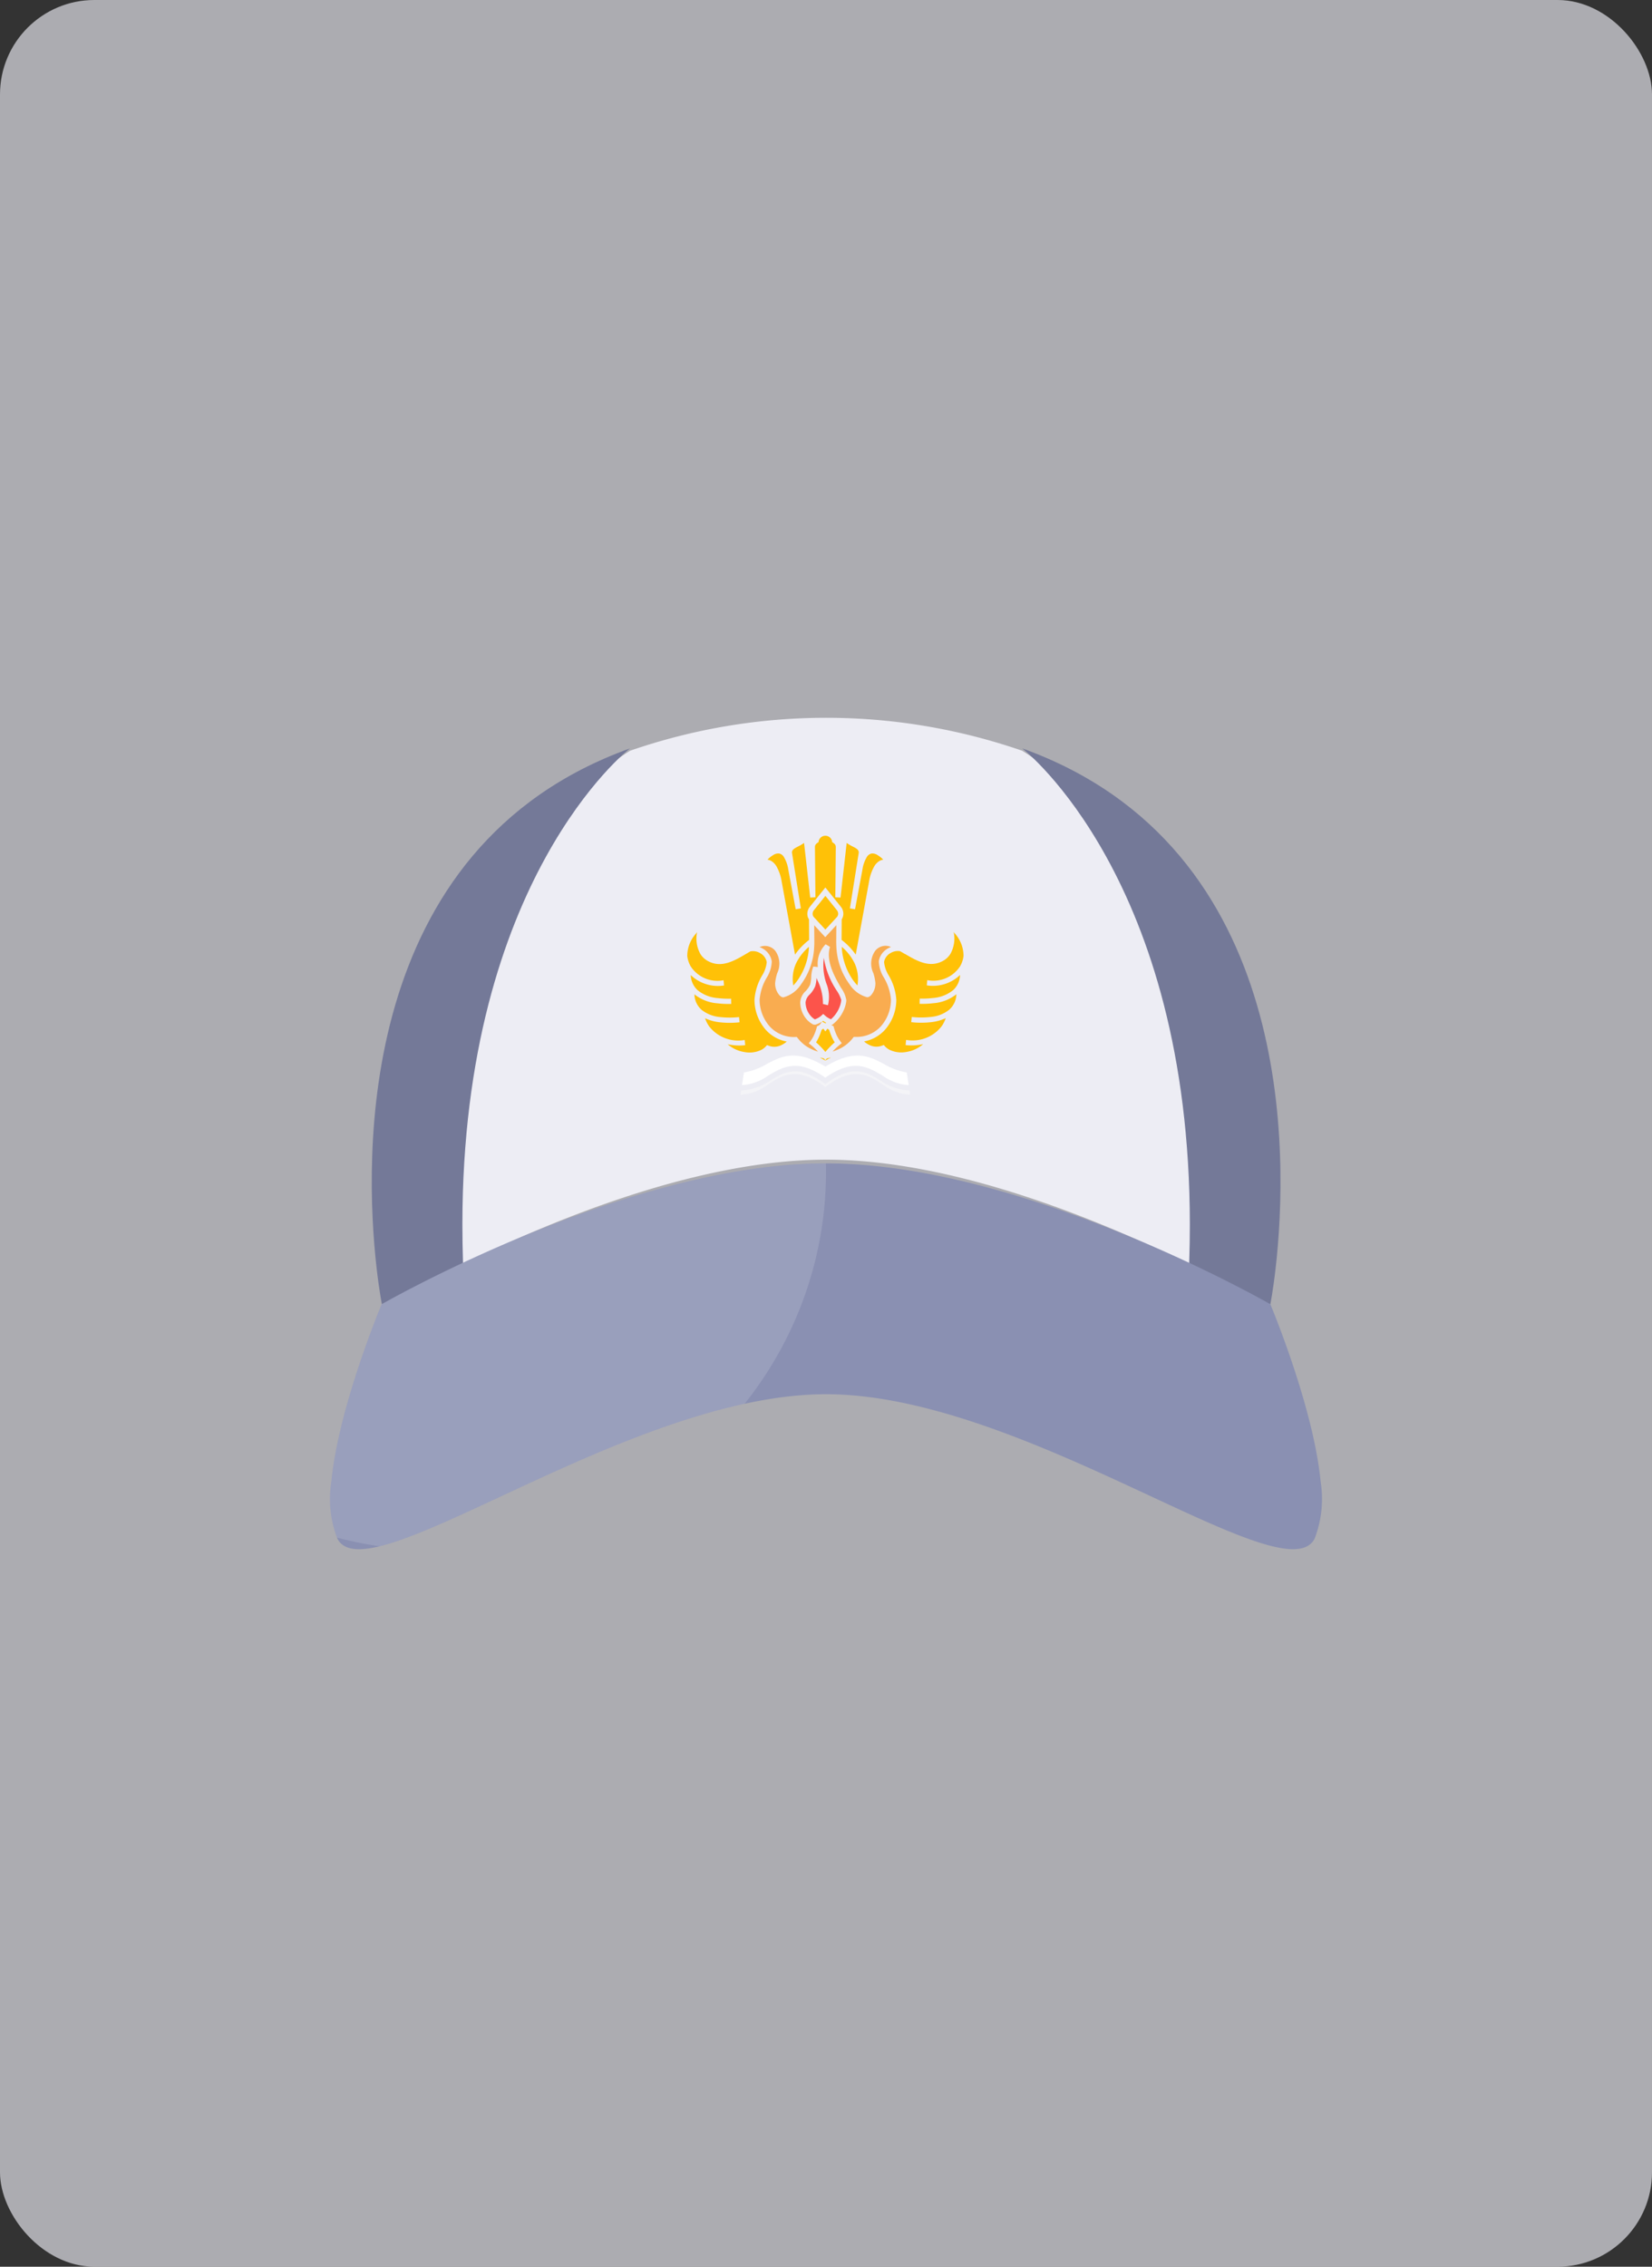 <svg xmlns="http://www.w3.org/2000/svg" xmlns:xlink="http://www.w3.org/1999/xlink" width="175" height="240" viewBox="0 0 175 240">
  <rect x="0" y="0" width="175" height="240" fill="#333333" stroke="none"/>
  <defs>
    <clipPath id="clip-path">
      <path id="Path_482" data-name="Path 482" d="M1482.407,306.547c-3.117,6.232-30.671-15.276-51.765-15.276s-48.649,21.509-51.767,15.276a11.692,11.692,0,0,1-.627-6.052c.757-7.9,5.324-18.752,5.324-18.752s25.924-14.913,47.07-14.913,47.071,14.913,47.071,14.913,4.565,10.855,5.322,18.752A11.693,11.693,0,0,1,1482.407,306.547Z" transform="translate(-1378.141 -266.83)" fill="#3c7ceb"/>
    </clipPath>
  </defs>
  <g id="cover-sma-smk" transform="translate(-256 -663)">
    <rect id="Rectangle_305" data-name="Rectangle 305" width="175" height="240" rx="10" transform="translate(256 663)" fill="#ededf4" opacity="0.65"/>
    <g id="Group_1492" data-name="Group 1492" transform="translate(142.178 -138.796)">
      <g id="Group_1319" data-name="Group 1319" transform="translate(148.822 877.796)">
        <g id="Group_1312" data-name="Group 1312" transform="translate(0)">
          <path id="Path_462" data-name="Path 462" d="M1520.036,94.636s1.93-23.135-.6-31.106c-5.209-16.4-17-23.143-17.147-23.265h.006a63.549,63.549,0,0,0-41.575,0h.007c-.149.124-12.3,7.17-17.494,24.383-2.355,7.8-.255,29.987-.255,29.987,9.6-4.72,25.019-11.075,38.53-11.079S1510.441,89.915,1520.036,94.636Z" transform="translate(-1428.995 -36.77)" fill="#ededf4"/>
          <path id="Path_463" data-name="Path 463" d="M1409.088,102.968q0,1.987.066,4.061l-.012.018-3.939,3.819-4.643.558s-.291-1.458-.57-3.927h0c-1.29-11.415-2.328-44.436,26.851-54.926C1426.622,52.736,1409.1,66.458,1409.088,102.968Z" transform="translate(-1395.106 -49.33)" fill="#747998"/>
          <path id="Path_464" data-name="Path 464" d="M1762.379,107.5c-.279,2.469-.57,3.927-.57,3.927l-4.645-.558-3.94-3.819-.012-.018c.047-1.384.068-2.736.068-4.061-.013-36.51-17.534-50.232-17.75-50.4C1764.707,63.06,1763.671,96.081,1762.379,107.5Z" transform="translate(-1662.238 -49.33)" fill="#747998"/>
          <path id="Path_465" data-name="Path 465" d="M1482.407,306.547c-3.117,6.232-30.671-15.276-51.765-15.276s-48.649,21.509-51.767,15.276a11.692,11.692,0,0,1-.627-6.052c.757-7.9,5.324-18.752,5.324-18.752s25.924-14.913,47.07-14.913,47.071,14.913,47.071,14.913,4.565,10.855,5.322,18.752A11.693,11.693,0,0,1,1482.407,306.547Z" transform="translate(-1378.141 -219.65)" fill="#8a90b2"/>
          <g id="Group_1311" data-name="Group 1311" transform="translate(37.79 12.492)">
            <path id="Path_466" data-name="Path 466" d="M1605.657,213.294a5.414,5.414,0,0,0,2.762,1.005l-.207-1.344a7.1,7.1,0,0,1-2.447-.913c-1.506-.791-3.013-1.583-6.034.208l-.141.084-.141-.084c-3.021-1.791-4.527-1-6.034-.208a7.09,7.09,0,0,1-2.447.913l-.207,1.344a5.42,5.42,0,0,0,2.763-1.005c1.588-.944,3.124-1.855,6.066.209,2.943-2.064,4.478-1.152,6.067-.209Z" transform="translate(-1584.948 -187.893)" fill="#fff"/>
            <path id="Path_467" data-name="Path 467" d="M1607.907,221.324a5.734,5.734,0,0,1-3.131-1.083c-1.458-.866-2.867-1.7-5.621.3l-.162.118-.163-.118c-2.754-2-4.163-1.163-5.621-.3a5.735,5.735,0,0,1-3.131,1.083l-.069.445a5.053,5.053,0,0,0,2.89-1.07c1.6-1.011,3.136-1.985,6.093.267,2.958-2.252,4.5-1.279,6.092-.267a5.055,5.055,0,0,0,2.891,1.07l-.068-.445Z" transform="translate(-1584.35 -194.363)" fill="#f4f4f7"/>
            <path id="Path_468" data-name="Path 468" d="M1629.973,199.707c.136-.163.278-.323.428-.481a7.741,7.741,0,0,1,.563-.538,4.214,4.214,0,0,1-.3-.552,5.638,5.638,0,0,1-.281-.762,1.077,1.077,0,0,1-.167-.124l-.018-.018-.222.3-.222-.3-.019.017a1.078,1.078,0,0,1-.166.124,5.577,5.577,0,0,1-.282.762,4.07,4.07,0,0,1-.3.552,7.756,7.756,0,0,1,.563.538q.225.237.428.481Z" transform="translate(-1615.331 -176.817)" fill="#ffc107"/>
            <path id="Path_469" data-name="Path 469" d="M1632.109,212.163c-.141.037-.286.071-.439.1l-.154.193-.154-.193c-.152-.032-.3-.066-.438-.1q.287.145.592.321c.2-.117.4-.224.593-.321Z" transform="translate(-1616.874 -188.685)" fill="#ffc107"/>
            <path id="Path_470" data-name="Path 470" d="M1658.09,149.7c-.165-.1-.327-.192-.488-.282a.724.724,0,0,0-.093-.018,1.512,1.512,0,0,0-.928.215,1.355,1.355,0,0,0-.648.807,1.265,1.265,0,0,0-.029.149h0v.005h0a3.328,3.328,0,0,0,.494,1.411,5.8,5.8,0,0,1,.8,2.581v.022h0a4.839,4.839,0,0,1-1.232,3.18,3.956,3.956,0,0,1-2.184,1.2,2.53,2.53,0,0,0,.714.44,1.648,1.648,0,0,0,1.2,0l.174-.064.125.137a1.787,1.787,0,0,0,.481.367,2.874,2.874,0,0,0,1.81.227,3.538,3.538,0,0,0,1.755-.822,5.831,5.831,0,0,1-1.858.1l.052-.551a3.908,3.908,0,0,0,3.773-1.451,3.415,3.415,0,0,0,.362-.678h0q.034-.085.064-.172a4.981,4.981,0,0,1-1.548.426,9.564,9.564,0,0,1-2.106,0l.055-.551a9.028,9.028,0,0,0,1.984,0,3.638,3.638,0,0,0,1.985-.77,2.239,2.239,0,0,0,.751-1.518c0-.04.007-.08.01-.121a4.435,4.435,0,0,1-2.44.953,10.054,10.054,0,0,1-1.461.063l.011-.553a9.524,9.524,0,0,0,1.383-.061,3.843,3.843,0,0,0,2.183-.854,2.287,2.287,0,0,0,.711-1.586,4.164,4.164,0,0,1-3.526,1.1l.048-.553a3.382,3.382,0,0,0,3.48-1.465,2.853,2.853,0,0,0,.365-1.094h0v0a3.538,3.538,0,0,0-.953-2.413l-.091-.131a3.34,3.34,0,0,1-.354,2.337,2.145,2.145,0,0,1-.374.442,2.176,2.176,0,0,1-.412.29h0c-1.428.779-2.776-.011-4.036-.751Z" transform="translate(-1635.04 -137.193)" fill="#ffc107"/>
            <path id="Path_471" data-name="Path 471" d="M1642.281,155.018a6.637,6.637,0,0,0,1.273,3.634,5.47,5.47,0,0,0,.387.456,3.978,3.978,0,0,0-.291-2.331,5.3,5.3,0,0,0-1.369-1.759Z" transform="translate(-1625.902 -143.26)" fill="#ffc107"/>
            <path id="Path_472" data-name="Path 472" d="M1632.533,193.433l-.059-.033a2.64,2.64,0,0,1-.261-.174c-.04.029-.082.058-.125.085l.212.1a.807.807,0,0,1,.142.083.82.82,0,0,1,.089-.057Z" transform="translate(-1617.8 -173.632)" fill="#ffc107"/>
            <path id="Path_473" data-name="Path 473" d="M1626.849,164.166a8.7,8.7,0,0,1-1.343-3.427,5.883,5.883,0,0,0,.27,2.708,3.754,3.754,0,0,1,.167,2.3l-.53-.127a5.582,5.582,0,0,0-.581-2.512l-.1-.252a3.5,3.5,0,0,1-.143.888h0v0a2.859,2.859,0,0,1-.574.863,1.346,1.346,0,0,0-.445.829,2.214,2.214,0,0,0,.577,1.48,1.889,1.889,0,0,0,.225.207,1.662,1.662,0,0,0,.184.124,2.673,2.673,0,0,0,.347-.158,1.8,1.8,0,0,0,.352-.248l.185-.17.187.168a2.14,2.14,0,0,0,.354.258,2.189,2.189,0,0,0,.279.137,3.348,3.348,0,0,0,.94-1.371,3.009,3.009,0,0,0,.1-.339,2.453,2.453,0,0,0,.051-.336v0a3.619,3.619,0,0,0-.5-1.016Z" transform="translate(-1611.025 -147.807)" fill="#fc544b"/>
            <path id="Path_474" data-name="Path 474" d="M1569.137,149.422c-.162.09-.324.186-.489.282-1.261.74-2.607,1.53-4.036.751h0a2.2,2.2,0,0,1-.412-.29,2.145,2.145,0,0,1-.374-.442,3.342,3.342,0,0,1-.355-2.337l-.09.131a3.536,3.536,0,0,0-.952,2.413v0h0a2.849,2.849,0,0,0,.364,1.094,3.383,3.383,0,0,0,3.481,1.465l.048.553a4.164,4.164,0,0,1-3.527-1.1,2.284,2.284,0,0,0,.712,1.586,3.841,3.841,0,0,0,2.183.854,9.516,9.516,0,0,0,1.383.061l.011.553a10.045,10.045,0,0,1-1.461-.063,4.436,4.436,0,0,1-2.44-.953c0,.041.006.081.01.121a2.24,2.24,0,0,0,.75,1.518,3.642,3.642,0,0,0,1.986.77,9.031,9.031,0,0,0,1.985,0l.054.551a9.564,9.564,0,0,1-2.106,0,4.986,4.986,0,0,1-1.548-.426c.021.058.041.116.063.172h0a3.44,3.44,0,0,0,.362.678,3.908,3.908,0,0,0,3.773,1.451l.052.551a5.823,5.823,0,0,1-1.857-.1,3.531,3.531,0,0,0,1.754.822,2.874,2.874,0,0,0,1.81-.227,1.779,1.779,0,0,0,.481-.367l.125-.137.174.064a1.648,1.648,0,0,0,1.2,0,2.521,2.521,0,0,0,.715-.44,3.955,3.955,0,0,1-2.184-1.2,4.839,4.839,0,0,1-1.233-3.18h0v-.022h0v-.015h0a5.829,5.829,0,0,1,.8-2.563,3.277,3.277,0,0,0,.494-1.416,1.2,1.2,0,0,0-.029-.149,1.356,1.356,0,0,0-.648-.807,1.513,1.513,0,0,0-.928-.215.721.721,0,0,0-.092.018Z" transform="translate(-1562.414 -137.193)" fill="#ffc107"/>
            <path id="Path_475" data-name="Path 475" d="M1617.411,158.652a6.634,6.634,0,0,0,1.273-3.634,5.3,5.3,0,0,0-1.368,1.759,3.974,3.974,0,0,0-.291,2.331,5.377,5.377,0,0,0,.387-.456Z" transform="translate(-1605.779 -143.26)" fill="#ffc107"/>
            <path id="Path_476" data-name="Path 476" d="M1627.323,130.909h0l1.241,1.344,1.24-1.344a.531.531,0,0,0,.087-.506.563.563,0,0,0-.041-.1h0a.605.605,0,0,0-.055-.089l0,0h0l-1.228-1.529-1.228,1.529a.607.607,0,0,0-.1.531.479.479,0,0,0,.037.092.377.377,0,0,0,.052.076l0,0Z" transform="translate(-1613.921 -122.321)" fill="#ffc107"/>
            <path id="Path_477" data-name="Path 477" d="M1606.6,144.929l-.973-1.054.011,1.688c0,.191,0,.374-.013.549a7.21,7.21,0,0,1-1.391,4.016,3.211,3.211,0,0,1-1.861,1.378h-.056a.5.5,0,0,1-.225-.089.93.93,0,0,1-.162-.144,1.883,1.883,0,0,1-.443-1.258v-.008h0a4.955,4.955,0,0,1,.217-1.052,2.341,2.341,0,0,0-.193-2.358,1.4,1.4,0,0,0-1.675-.409,2.241,2.241,0,0,1,.349.165,1.9,1.9,0,0,1,.9,1.143,1.773,1.773,0,0,1,.043.216,3.452,3.452,0,0,1-.546,1.733,5.439,5.439,0,0,0-.74,2.311v.035a4.289,4.289,0,0,0,1.085,2.817,3.485,3.485,0,0,0,2.7,1.1h.018l.139,0,.086.109a3.926,3.926,0,0,0,1.162,1.018,4.936,4.936,0,0,0,.994.421l-.056-.059a6.913,6.913,0,0,0-.708-.653l-.213-.17.166-.215a3.473,3.473,0,0,0,.394-.664,5.109,5.109,0,0,0,.282-.795l.036-.131.126-.053a.452.452,0,0,0,.135-.087.815.815,0,0,0,.126-.15l.129-.193c-.047.029-.1.058-.145.085a3.32,3.32,0,0,1-.549.236l-.208-.013-.048-.024a2.183,2.183,0,0,1-.333-.214,2.471,2.471,0,0,1-.292-.269,2.776,2.776,0,0,1-.723-1.858,1.756,1.756,0,0,1,.58-1.189,2.446,2.446,0,0,0,.474-.7h0v0a3.3,3.3,0,0,0,.109-.749,3.324,3.324,0,0,1,.221-1.144l.481.05a2.914,2.914,0,0,1,.829-2.408l.459.278-.005.015h0c-.452,1.5.517,3.184,1.165,4.305a3.1,3.1,0,0,1,.572,1.335v0a2.922,2.922,0,0,1-.065.415,3.311,3.311,0,0,1-.119.4,3.883,3.883,0,0,1-1.24,1.719l-.116.089-.083-.028,0,0a.465.465,0,0,0,.135.087l.127.053.036.131a5.072,5.072,0,0,0,.282.795,3.449,3.449,0,0,0,.395.664l.165.215-.213.17a6.96,6.96,0,0,0-.708.653l-.055.059a4.959,4.959,0,0,0,.994-.421,3.925,3.925,0,0,0,1.162-1.018l.086-.109.139,0h.018a3.483,3.483,0,0,0,2.7-1.1,4.284,4.284,0,0,0,1.085-2.817v-.021a5.418,5.418,0,0,0-.74-2.325,3.521,3.521,0,0,1-.548-1.721v-.011h0a2.04,2.04,0,0,1,.043-.216,1.907,1.907,0,0,1,.9-1.143,2.227,2.227,0,0,1,.349-.165,1.4,1.4,0,0,0-1.675.409,2.342,2.342,0,0,0-.193,2.358,4.977,4.977,0,0,1,.217,1.052h0v.008a1.888,1.888,0,0,1-.443,1.258.939.939,0,0,1-.161.144.5.5,0,0,1-.225.089h-.057a3.212,3.212,0,0,1-1.861-1.378,7.21,7.21,0,0,1-1.39-4.016q-.014-.261-.013-.549l.011-1.688-.973,1.054-.2.221-.2-.221Z" transform="translate(-1592.164 -134.402)" fill="#f9ac50"/>
            <path id="Path_478" data-name="Path 478" d="M1605.416,102.534h0l1.412,7.734a6.827,6.827,0,0,1,1.495-1.56l-.013-2.172a.761.761,0,0,1-.051-.082,1.039,1.039,0,0,1-.082-.2,1.177,1.177,0,0,1,.207-1.03l1.444-1.8.216-.269.216.269,1.444,1.8v0l0,0a1.111,1.111,0,0,1,.116.18h0a1.148,1.148,0,0,1,.078.2,1.11,1.11,0,0,1-.125.93l-.013,2.172a6.827,6.827,0,0,1,1.5,1.56l1.412-7.734h0a4.718,4.718,0,0,1,.568-1.642,1.6,1.6,0,0,1,.543-.547,1.088,1.088,0,0,1,.394-.134,3.067,3.067,0,0,0-.637-.5.944.944,0,0,0-.617-.147.771.771,0,0,0-.479.358,3.553,3.553,0,0,0-.474,1.344l-.781,4.2-.546-.093.932-5.86c.054-.334-.255-.5-.623-.686a4.472,4.472,0,0,1-.651-.387l-.651,5.786-.552-.032.051-5.309c0-.281-.174-.394-.384-.528a.723.723,0,0,0-1.443,0c-.209.134-.386.247-.383.528l.051,5.309-.552.032-.651-5.786a4.44,4.44,0,0,1-.651.387c-.368.191-.677.351-.624.686l.933,5.86-.546.093-.782-4.2a3.549,3.549,0,0,0-.474-1.344.77.77,0,0,0-.479-.358.946.946,0,0,0-.618.147,3.05,3.05,0,0,0-.635.5,1.082,1.082,0,0,1,.392.134,1.6,1.6,0,0,1,.544.547,4.705,4.705,0,0,1,.568,1.642Z" transform="translate(-1595.401 -97.682)" fill="#ffc107"/>
          </g>
        </g>
      </g>
      <g id="Mask_Group_1259" data-name="Mask Group 1259" transform="translate(148.822 924.976)" clip-path="url(#clip-path)">
        <ellipse id="Ellipse_135" data-name="Ellipse 135" cx="41.17" cy="40.058" rx="41.17" ry="40.058" transform="translate(-29.841 -39.131)" fill="#f4f4f7" opacity="0.15"/>
      </g>
    </g>
  </g>
</svg>
